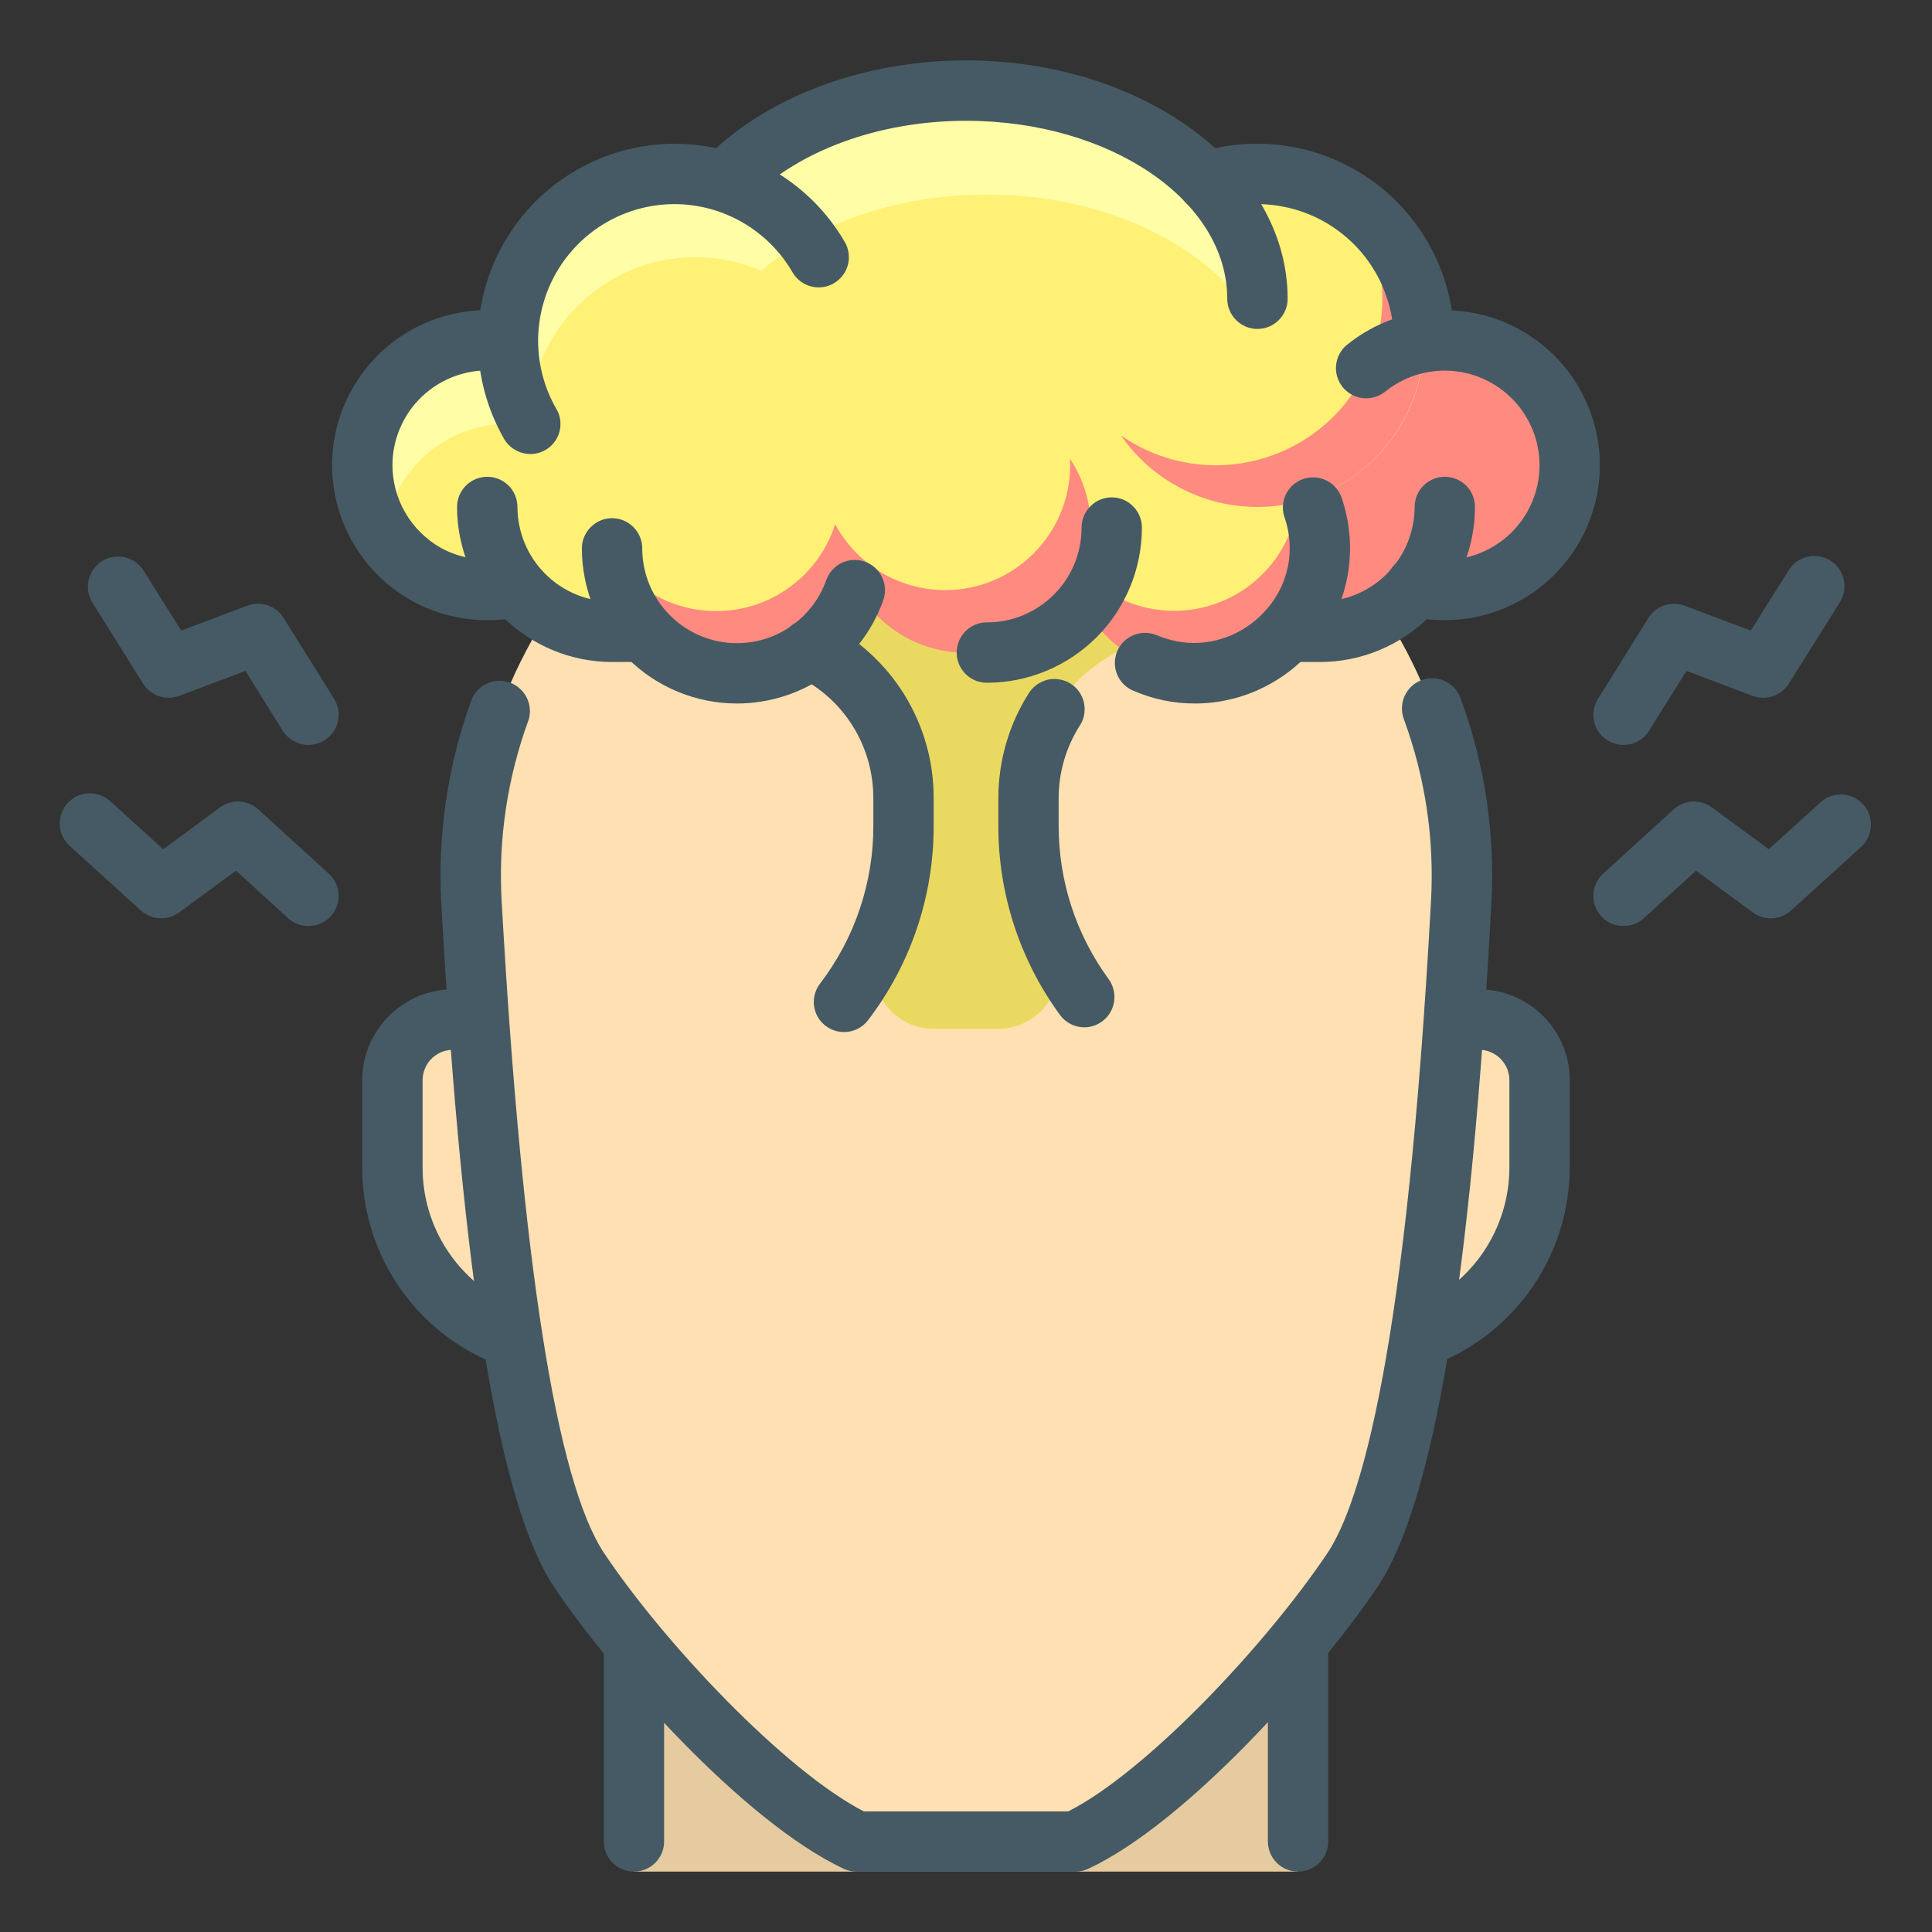 <svg width="23" height="23" viewBox="0 0 23 23" fill="none" xmlns="http://www.w3.org/2000/svg">
<rect x="0" y="0" width="23" height="23" fill="#333333" stroke="none"/>
<g clip-path="url(#clip0_2122_26709)">
<path d="M7.547 19.766H15.453V22.281H7.547V19.766Z" fill="#E6CAA0"/>
<path d="M18.328 12.859V13.9C18.328 14.827 17.732 15.653 16.855 15.941L16.172 16.171V12.578L17.379 12.174C17.847 12.018 18.328 12.369 18.328 12.859ZM6.828 12.578V16.171L6.145 15.941C5.716 15.799 5.343 15.525 5.079 15.159C4.814 14.793 4.672 14.352 4.672 13.9V12.859C4.672 12.369 5.153 12.018 5.621 12.175L6.828 12.578Z" fill="#FFE0B2"/>
<path d="M11.65 4.672C14.95 4.672 17.573 7.446 17.393 10.737C17.213 14.08 16.854 17.581 16.092 18.701C15.352 19.794 13.849 21.433 12.8 21.921H10.198C9.149 21.426 7.633 19.794 6.892 18.687C6.151 17.573 5.799 14.08 5.612 10.745C5.433 7.446 8.049 4.672 11.356 4.672H11.65Z" fill="#FFE0B2"/>
<path d="M7.287 7.522H7.673C7.945 7.824 8.335 8.018 8.774 8.018C9.1 8.018 9.399 7.911 9.643 7.731C9.976 7.893 10.257 8.145 10.454 8.458C10.651 8.772 10.756 9.135 10.757 9.505V9.827C10.757 10.356 10.652 10.83 10.464 11.248C10.25 11.719 10.602 12.249 11.119 12.249H11.882C12.399 12.249 12.751 11.719 12.537 11.248C12.339 10.801 12.239 10.316 12.244 9.827V9.505C12.245 9.135 12.35 8.772 12.546 8.458C12.743 8.145 13.025 7.893 13.358 7.731C13.602 7.911 13.901 8.018 14.227 8.018C14.665 8.018 15.056 7.824 15.328 7.522H15.714C16.174 7.522 16.579 7.309 16.852 6.981C17.31 7.09 17.826 7.059 18.44 6.225C18.587 6.025 18.688 5.787 18.688 5.538C18.687 5.144 18.53 4.766 18.251 4.488C17.972 4.209 17.595 4.053 17.2 4.052C17.115 4.052 17.032 4.065 16.95 4.077C16.95 4.069 16.952 4.062 16.952 4.052C16.952 3.526 16.744 3.022 16.372 2.65C16 2.278 15.495 2.069 14.969 2.069C14.768 2.072 14.568 2.106 14.376 2.171C13.753 1.512 12.697 1.078 11.5 1.078C10.303 1.078 9.247 1.512 8.624 2.171C8.432 2.106 8.232 2.072 8.031 2.069C7.505 2.069 7 2.278 6.628 2.65C6.256 3.022 6.048 3.526 6.048 4.052C6.048 4.062 6.05 4.069 6.05 4.077C5.967 4.062 5.884 4.054 5.8 4.052C5.405 4.053 5.028 4.209 4.749 4.488C4.47 4.766 4.313 5.144 4.312 5.538C4.312 5.787 4.413 6.026 4.56 6.225C5.174 7.059 5.691 7.09 6.148 6.981C6.421 7.309 6.827 7.522 7.287 7.522Z" fill="#EAD960"/>
<path d="M8.774 7.521H7.287C6.893 7.521 6.515 7.364 6.236 7.085C5.957 6.806 5.801 6.428 5.801 6.034V5.043H8.775V7.521H8.774Z" fill="#FFF176"/>
<path d="M14.227 7.521H15.714C16.109 7.521 16.487 7.364 16.765 7.085C17.044 6.806 17.201 6.428 17.201 6.034V5.043H14.227L14.227 7.521Z" fill="#FF8A80"/>
<path d="M17.2 7.025C18.021 7.025 18.687 6.359 18.687 5.538C18.687 4.717 18.021 4.051 17.2 4.051C16.379 4.051 15.713 4.717 15.713 5.538C15.713 6.359 16.379 7.025 17.2 7.025Z" fill="#FF8A80"/>
<path d="M14.225 8.017C15.047 8.017 15.713 7.351 15.713 6.53C15.713 5.709 15.047 5.043 14.225 5.043C13.404 5.043 12.738 5.709 12.738 6.53C12.738 7.351 13.404 8.017 14.225 8.017Z" fill="#FFF176"/>
<path d="M5.8 7.025C6.621 7.025 7.287 6.359 7.287 5.538C7.287 4.717 6.621 4.051 5.8 4.051C4.978 4.051 4.312 4.717 4.312 5.538C4.312 6.359 4.978 7.025 5.8 7.025Z" fill="#FFF176"/>
<path d="M6.046 5.045C6.554 5.045 7.002 5.3 7.27 5.689C7.275 5.64 7.285 5.59 7.285 5.54C7.285 5.307 7.23 5.077 7.125 4.87C7.02 4.662 6.867 4.482 6.68 4.344C6.492 4.206 6.275 4.114 6.045 4.075C5.816 4.037 5.58 4.053 5.358 4.122C5.136 4.191 4.933 4.311 4.765 4.473C4.598 4.635 4.471 4.834 4.395 5.054C4.318 5.274 4.295 5.509 4.326 5.739C4.357 5.97 4.442 6.19 4.573 6.382C4.609 6.016 4.78 5.677 5.052 5.43C5.324 5.183 5.679 5.045 6.046 5.045Z" fill="#FFFDA6"/>
<path d="M14.971 6.035C16.065 6.035 16.953 5.147 16.953 4.053C16.953 2.958 16.065 2.07 14.971 2.07C13.876 2.07 12.988 2.958 12.988 4.053C12.988 5.147 13.876 6.035 14.971 6.035Z" fill="#FFF176"/>
<path d="M8.029 6.035C9.124 6.035 10.011 5.147 10.011 4.053C10.011 2.958 9.124 2.07 8.029 2.07C6.934 2.07 6.047 2.958 6.047 4.053C6.047 5.147 6.934 6.035 8.029 6.035Z" fill="#FFFDA6"/>
<path d="M11.501 6.035C13.417 6.035 14.97 4.925 14.97 3.556C14.97 2.188 13.417 1.078 11.501 1.078C9.585 1.078 8.031 2.188 8.031 3.556C8.031 4.925 9.585 6.035 11.501 6.035Z" fill="#FFFDA6"/>
<path d="M8.278 7.029C9.373 7.029 10.261 6.141 10.261 5.046C10.261 3.95 9.373 3.062 8.278 3.062C7.183 3.062 6.295 3.95 6.295 5.046C6.295 6.141 7.183 7.029 8.278 7.029Z" fill="#FFF176"/>
<path d="M11.748 7.274C13.664 7.274 15.218 6.164 15.218 4.795C15.218 3.426 13.664 2.316 11.748 2.316C9.831 2.316 8.277 3.426 8.277 4.795C8.277 6.164 9.831 7.274 11.748 7.274Z" fill="#FFF176"/>
<path d="M8.772 8.017C9.594 8.017 10.259 7.351 10.259 6.53C10.259 5.709 9.594 5.043 8.772 5.043C7.951 5.043 7.285 5.709 7.285 6.53C7.285 7.351 7.951 8.017 8.772 8.017Z" fill="#FF8A80"/>
<path d="M11.499 7.771C12.32 7.771 12.986 7.105 12.986 6.284C12.986 5.463 12.32 4.797 11.499 4.797C10.678 4.797 10.012 5.463 10.012 6.284C10.012 7.105 10.678 7.771 11.499 7.771Z" fill="#FF8A80"/>
<path d="M11.253 7.025C12.074 7.025 12.74 6.359 12.74 5.538C12.74 4.717 12.074 4.051 11.253 4.051C10.431 4.051 9.766 4.717 9.766 5.538C9.766 6.359 10.431 7.025 11.253 7.025Z" fill="#FFF176"/>
<path d="M8.526 7.275C9.347 7.275 10.013 6.609 10.013 5.788C10.013 4.967 9.347 4.301 8.526 4.301C7.705 4.301 7.039 4.967 7.039 5.788C7.039 6.609 7.705 7.275 8.526 7.275Z" fill="#FFF176"/>
<path d="M16.1 2.426C16.324 2.747 16.457 3.136 16.457 3.556C16.456 4.082 16.247 4.587 15.876 4.958C15.504 5.33 14.999 5.539 14.474 5.539C14.069 5.539 13.675 5.415 13.344 5.183C13.526 5.446 13.769 5.661 14.052 5.809C14.335 5.958 14.65 6.035 14.97 6.035C15.392 6.035 15.802 5.9 16.142 5.65C16.482 5.4 16.734 5.048 16.86 4.646C16.986 4.243 16.98 3.81 16.844 3.411C16.707 3.012 16.447 2.667 16.1 2.426Z" fill="#FF8A80"/>
<path d="M15.455 5.695C15.457 5.726 15.465 5.756 15.465 5.787C15.464 6.105 15.362 6.414 15.173 6.669C14.984 6.925 14.718 7.113 14.414 7.206C14.111 7.3 13.785 7.293 13.485 7.188C13.185 7.083 12.927 6.885 12.748 6.622C12.77 7 12.936 7.354 13.21 7.613C13.485 7.872 13.848 8.017 14.226 8.018C14.496 8.017 14.761 7.943 14.992 7.804C15.223 7.664 15.412 7.464 15.538 7.226C15.664 6.987 15.723 6.719 15.709 6.449C15.694 6.179 15.606 5.919 15.455 5.695Z" fill="#FF8A80"/>
<path d="M15.453 22.281C15.358 22.281 15.266 22.243 15.199 22.176C15.132 22.109 15.094 22.017 15.094 21.922V19.622C15.094 19.526 15.132 19.435 15.199 19.368C15.266 19.3 15.358 19.262 15.453 19.262C15.548 19.262 15.64 19.3 15.707 19.368C15.775 19.435 15.812 19.526 15.812 19.622V21.922C15.812 22.017 15.775 22.109 15.707 22.176C15.64 22.243 15.548 22.281 15.453 22.281ZM7.547 22.281C7.452 22.281 7.36 22.243 7.293 22.176C7.225 22.109 7.188 22.017 7.188 21.922V19.622C7.188 19.526 7.225 19.435 7.293 19.368C7.36 19.3 7.452 19.262 7.547 19.262C7.642 19.262 7.734 19.3 7.801 19.368C7.868 19.435 7.906 19.526 7.906 19.622V21.922C7.906 22.017 7.868 22.109 7.801 22.176C7.734 22.243 7.642 22.281 7.547 22.281ZM16.961 16.263C16.878 16.263 16.797 16.233 16.733 16.18C16.669 16.126 16.625 16.052 16.61 15.97C16.594 15.888 16.608 15.803 16.648 15.73C16.689 15.657 16.753 15.6 16.831 15.569C17.166 15.437 17.453 15.207 17.656 14.91C17.859 14.612 17.968 14.261 17.969 13.901V12.859C17.969 12.802 17.955 12.745 17.929 12.694C17.902 12.643 17.864 12.598 17.817 12.565C17.771 12.532 17.718 12.51 17.661 12.501C17.605 12.493 17.547 12.498 17.494 12.516C17.404 12.543 17.309 12.533 17.226 12.491C17.144 12.448 17.081 12.374 17.051 12.286C17.022 12.198 17.027 12.102 17.067 12.018C17.107 11.934 17.177 11.869 17.264 11.836C17.595 11.723 17.951 11.777 18.237 11.982C18.519 12.184 18.688 12.512 18.688 12.859V13.901C18.686 14.405 18.533 14.898 18.248 15.315C17.963 15.732 17.56 16.054 17.09 16.239C17.049 16.255 17.005 16.263 16.961 16.263ZM5.95 16.227C5.9 16.226 5.85 16.216 5.805 16.196C5.36 15.999 4.983 15.677 4.718 15.27C4.453 14.862 4.312 14.387 4.312 13.901V12.859C4.312 12.513 4.481 12.185 4.763 11.982C5.048 11.776 5.405 11.723 5.736 11.835C5.782 11.849 5.825 11.871 5.862 11.902C5.9 11.933 5.93 11.971 5.953 12.014C5.975 12.057 5.988 12.104 5.992 12.152C5.996 12.2 5.99 12.248 5.974 12.294C5.959 12.34 5.934 12.382 5.902 12.418C5.87 12.454 5.831 12.484 5.787 12.505C5.744 12.525 5.696 12.537 5.648 12.539C5.6 12.541 5.552 12.533 5.506 12.516C5.452 12.498 5.394 12.493 5.338 12.502C5.281 12.51 5.227 12.532 5.181 12.566C5.135 12.599 5.097 12.643 5.071 12.694C5.045 12.745 5.031 12.802 5.031 12.859V13.901C5.031 14.247 5.131 14.587 5.32 14.877C5.509 15.168 5.778 15.398 6.095 15.539C6.172 15.571 6.235 15.629 6.273 15.703C6.312 15.776 6.324 15.861 6.306 15.943C6.289 16.024 6.244 16.097 6.179 16.149C6.114 16.2 6.033 16.228 5.95 16.227Z" fill="#455A64"/>
<path d="M12.801 22.282H10.199C10.146 22.282 10.093 22.27 10.045 22.248C8.844 21.681 7.275 19.908 6.593 18.888C5.944 17.912 5.505 15.254 5.254 10.767C5.207 9.934 5.331 9.101 5.618 8.318C5.656 8.235 5.723 8.169 5.808 8.133C5.892 8.098 5.986 8.096 6.072 8.127C6.158 8.159 6.229 8.222 6.27 8.304C6.311 8.385 6.32 8.479 6.294 8.567C6.04 9.258 5.93 9.993 5.972 10.728C6.213 15.024 6.624 17.635 7.192 18.49C7.921 19.579 9.349 21.082 10.283 21.564H12.718C13.637 21.096 15.036 19.624 15.795 18.501C16.202 17.902 16.747 16.067 17.036 10.72C17.077 9.987 16.967 9.254 16.714 8.565C16.697 8.52 16.689 8.473 16.69 8.425C16.691 8.377 16.701 8.33 16.721 8.287C16.741 8.243 16.769 8.204 16.803 8.171C16.838 8.138 16.88 8.113 16.924 8.096C16.969 8.08 17.017 8.072 17.065 8.075C17.113 8.077 17.16 8.088 17.203 8.109C17.246 8.129 17.285 8.158 17.317 8.194C17.349 8.229 17.373 8.271 17.389 8.316C17.677 9.097 17.801 9.928 17.754 10.758C17.513 15.245 17.067 17.91 16.391 18.904C15.696 19.931 14.123 21.704 12.954 22.248C12.906 22.27 12.854 22.282 12.801 22.282Z" fill="#455A64"/>
<path d="M10.049 12.286C9.982 12.287 9.916 12.268 9.859 12.233C9.802 12.198 9.755 12.147 9.725 12.087C9.696 12.027 9.683 11.96 9.69 11.893C9.697 11.826 9.722 11.762 9.763 11.709C10.176 11.169 10.399 10.507 10.397 9.827V9.505C10.397 8.882 10.05 8.323 9.49 8.048C9.405 8.005 9.339 7.931 9.309 7.841C9.278 7.75 9.285 7.652 9.327 7.566C9.369 7.481 9.444 7.415 9.534 7.385C9.624 7.354 9.723 7.361 9.809 7.403C10.202 7.595 10.533 7.895 10.764 8.266C10.995 8.638 11.117 9.068 11.115 9.505V9.827C11.118 10.664 10.843 11.479 10.334 12.145C10.301 12.189 10.258 12.224 10.208 12.249C10.159 12.274 10.104 12.286 10.049 12.286ZM12.909 12.23C12.853 12.23 12.797 12.217 12.746 12.191C12.696 12.166 12.652 12.128 12.619 12.083C12.14 11.428 11.883 10.638 11.885 9.827V9.505C11.885 9.058 12.011 8.623 12.25 8.249C12.276 8.209 12.309 8.175 12.347 8.148C12.386 8.121 12.43 8.102 12.476 8.091C12.522 8.081 12.57 8.08 12.616 8.089C12.663 8.097 12.707 8.114 12.747 8.14C12.787 8.165 12.821 8.198 12.848 8.237C12.875 8.276 12.894 8.319 12.904 8.365C12.914 8.411 12.915 8.459 12.907 8.506C12.899 8.552 12.882 8.597 12.856 8.636C12.691 8.894 12.603 9.195 12.603 9.505V9.827C12.603 10.491 12.809 11.124 13.2 11.659C13.238 11.712 13.261 11.776 13.266 11.842C13.271 11.908 13.258 11.974 13.228 12.033C13.198 12.092 13.153 12.141 13.096 12.176C13.04 12.211 12.975 12.23 12.909 12.23ZM15.714 7.881H15.367C15.271 7.881 15.18 7.843 15.113 7.776C15.045 7.708 15.007 7.617 15.007 7.522C15.007 7.426 15.045 7.335 15.113 7.267C15.18 7.2 15.271 7.162 15.367 7.162H15.714C16.013 7.162 16.299 7.043 16.51 6.832C16.721 6.62 16.84 6.334 16.841 6.035C16.841 5.94 16.879 5.848 16.946 5.781C17.013 5.714 17.105 5.676 17.2 5.676C17.296 5.676 17.387 5.714 17.454 5.781C17.522 5.848 17.559 5.94 17.559 6.035C17.559 6.525 17.365 6.994 17.018 7.34C16.672 7.686 16.203 7.881 15.714 7.881ZM7.634 7.881H7.287C6.798 7.881 6.329 7.686 5.982 7.34C5.636 6.994 5.442 6.525 5.441 6.035C5.441 5.94 5.479 5.848 5.547 5.781C5.614 5.714 5.705 5.676 5.801 5.676C5.896 5.676 5.987 5.714 6.055 5.781C6.122 5.848 6.16 5.94 6.16 6.035C6.161 6.334 6.279 6.62 6.491 6.832C6.702 7.043 6.988 7.162 7.287 7.162H7.634C7.73 7.162 7.821 7.2 7.888 7.267C7.956 7.335 7.994 7.426 7.994 7.522C7.994 7.617 7.956 7.708 7.888 7.776C7.821 7.843 7.73 7.881 7.634 7.881Z" fill="#455A64"/>
<path d="M17.2 7.383C17.055 7.384 16.91 7.367 16.768 7.333C16.574 7.287 16.455 7.093 16.502 6.9C16.549 6.706 16.74 6.585 16.935 6.634C17.101 6.674 17.274 6.676 17.441 6.639C17.607 6.603 17.763 6.529 17.898 6.424C18.032 6.318 18.14 6.184 18.215 6.03C18.289 5.877 18.328 5.708 18.328 5.538C18.328 5.325 18.267 5.117 18.153 4.937C18.039 4.757 17.877 4.614 17.685 4.522C17.493 4.43 17.279 4.395 17.068 4.42C16.857 4.444 16.657 4.528 16.491 4.662C16.417 4.721 16.322 4.749 16.227 4.74C16.132 4.73 16.045 4.683 15.985 4.609C15.955 4.572 15.933 4.53 15.919 4.485C15.906 4.44 15.901 4.393 15.906 4.346C15.911 4.299 15.925 4.253 15.947 4.212C15.97 4.17 16 4.133 16.037 4.104C16.308 3.885 16.635 3.747 16.982 3.706C17.328 3.665 17.678 3.723 17.993 3.873C18.308 4.023 18.574 4.259 18.76 4.553C18.946 4.848 19.046 5.189 19.046 5.538C19.046 6.027 18.851 6.496 18.505 6.842C18.159 7.188 17.69 7.383 17.2 7.383ZM11.748 8.128C11.653 8.128 11.561 8.09 11.494 8.023C11.427 7.955 11.389 7.864 11.389 7.769C11.389 7.673 11.427 7.582 11.494 7.515C11.561 7.447 11.653 7.409 11.748 7.409C11.896 7.41 12.043 7.381 12.18 7.324C12.317 7.267 12.441 7.184 12.546 7.079C12.651 6.975 12.734 6.85 12.791 6.713C12.847 6.576 12.876 6.429 12.876 6.281C12.876 6.186 12.914 6.094 12.981 6.027C13.048 5.959 13.14 5.921 13.235 5.921C13.33 5.921 13.422 5.959 13.489 6.027C13.557 6.094 13.594 6.186 13.594 6.281C13.594 6.771 13.4 7.24 13.054 7.587C12.707 7.933 12.238 8.128 11.748 8.128ZM14.226 8.375C13.972 8.376 13.721 8.323 13.488 8.221C13.445 8.203 13.406 8.176 13.373 8.142C13.34 8.108 13.314 8.068 13.297 8.024C13.28 7.98 13.271 7.933 13.272 7.886C13.273 7.839 13.283 7.792 13.302 7.749C13.34 7.662 13.411 7.594 13.5 7.559C13.588 7.524 13.687 7.526 13.774 7.563C13.806 7.577 13.838 7.589 13.871 7.599C14.601 7.839 15.354 7.27 15.354 6.529C15.354 6.404 15.334 6.28 15.293 6.162C15.277 6.117 15.27 6.07 15.273 6.023C15.275 5.975 15.287 5.929 15.308 5.886C15.329 5.843 15.358 5.805 15.393 5.773C15.429 5.742 15.47 5.718 15.515 5.702C15.56 5.687 15.608 5.681 15.655 5.684C15.703 5.687 15.749 5.699 15.791 5.72C15.834 5.741 15.872 5.771 15.903 5.807C15.934 5.843 15.958 5.884 15.973 5.929C16.067 6.207 16.095 6.504 16.052 6.795C16.009 7.085 15.898 7.362 15.727 7.601C15.557 7.84 15.331 8.035 15.07 8.169C14.809 8.304 14.52 8.375 14.226 8.375ZM8.774 8.375C8.284 8.375 7.815 8.18 7.469 7.834C7.122 7.488 6.928 7.018 6.927 6.529C6.927 6.434 6.965 6.342 7.033 6.275C7.1 6.207 7.191 6.169 7.287 6.169C7.382 6.169 7.473 6.207 7.541 6.275C7.608 6.342 7.646 6.434 7.646 6.529C7.646 7.151 8.152 7.657 8.774 7.657C9.25 7.657 9.678 7.355 9.837 6.905C9.869 6.816 9.935 6.742 10.021 6.701C10.107 6.66 10.206 6.655 10.296 6.686C10.483 6.753 10.581 6.958 10.515 7.146C10.387 7.505 10.151 7.816 9.839 8.036C9.528 8.257 9.155 8.375 8.774 8.375ZM5.8 7.383C5.483 7.383 5.17 7.302 4.895 7.148C4.61 6.987 4.372 6.753 4.207 6.47C4.041 6.187 3.954 5.865 3.953 5.538C3.953 5.27 4.012 5.005 4.125 4.761C4.238 4.518 4.402 4.302 4.607 4.129C4.811 3.956 5.051 3.829 5.31 3.758C5.568 3.687 5.839 3.672 6.104 3.716C6.196 3.733 6.279 3.786 6.333 3.864C6.387 3.941 6.408 4.036 6.393 4.129C6.377 4.222 6.326 4.306 6.249 4.361C6.173 4.416 6.078 4.439 5.984 4.425C5.823 4.398 5.657 4.407 5.5 4.451C5.342 4.495 5.196 4.572 5.071 4.678C4.946 4.784 4.846 4.915 4.777 5.064C4.708 5.212 4.672 5.374 4.672 5.538C4.672 5.944 4.893 6.321 5.248 6.522C5.493 6.658 5.797 6.698 6.066 6.634C6.156 6.617 6.25 6.636 6.327 6.686C6.404 6.737 6.459 6.815 6.48 6.904C6.502 6.994 6.488 7.088 6.442 7.168C6.396 7.248 6.321 7.307 6.233 7.333C6.092 7.367 5.946 7.383 5.8 7.383Z" fill="#455A64"/>
<path d="M16.952 4.413C16.857 4.413 16.765 4.375 16.698 4.308C16.631 4.24 16.593 4.149 16.593 4.053C16.593 3.798 16.532 3.547 16.417 3.32C16.301 3.092 16.134 2.895 15.928 2.745C15.723 2.594 15.485 2.494 15.233 2.452C14.982 2.41 14.724 2.428 14.48 2.504C14.435 2.519 14.388 2.524 14.341 2.519C14.294 2.515 14.248 2.502 14.206 2.48C14.122 2.436 14.058 2.36 14.03 2.269C14.001 2.178 14.01 2.079 14.054 1.995C14.099 1.91 14.175 1.847 14.266 1.818C14.617 1.708 14.988 1.682 15.351 1.743C15.714 1.803 16.057 1.948 16.354 2.165C16.65 2.383 16.892 2.667 17.058 2.995C17.224 3.323 17.311 3.686 17.312 4.053C17.312 4.149 17.274 4.24 17.206 4.308C17.139 4.375 17.048 4.413 16.952 4.413ZM6.313 5.405C6.25 5.405 6.188 5.388 6.133 5.356C6.078 5.325 6.033 5.28 6.001 5.225C5.797 4.869 5.689 4.465 5.689 4.054C5.69 3.643 5.798 3.24 6.004 2.884C6.209 2.528 6.504 2.232 6.86 2.027C7.215 1.821 7.619 1.712 8.03 1.711C8.862 1.711 9.639 2.159 10.057 2.881C10.105 2.964 10.118 3.062 10.094 3.154C10.069 3.246 10.009 3.325 9.926 3.373C9.844 3.421 9.746 3.434 9.654 3.409C9.561 3.385 9.483 3.324 9.435 3.242C9.292 2.995 9.087 2.791 8.84 2.648C8.594 2.506 8.314 2.43 8.029 2.43C7.744 2.43 7.464 2.506 7.218 2.648C6.971 2.791 6.767 2.996 6.624 3.243C6.482 3.489 6.407 3.769 6.406 4.054C6.406 4.339 6.48 4.619 6.622 4.866C6.655 4.92 6.672 4.982 6.672 5.045C6.673 5.108 6.656 5.171 6.625 5.225C6.593 5.28 6.548 5.326 6.493 5.357C6.438 5.389 6.376 5.405 6.313 5.405Z" fill="#455A64"/>
<path d="M14.969 3.916C14.874 3.916 14.783 3.878 14.715 3.81C14.648 3.743 14.61 3.652 14.61 3.556C14.61 2.388 13.215 1.438 11.5 1.438C10.468 1.438 9.505 1.79 8.921 2.38C8.854 2.446 8.763 2.483 8.669 2.482C8.574 2.482 8.484 2.445 8.417 2.378C8.35 2.312 8.312 2.222 8.31 2.128C8.309 2.034 8.345 1.943 8.41 1.875C9.126 1.151 10.281 0.719 11.5 0.719C13.611 0.719 15.329 1.992 15.329 3.556C15.329 3.755 15.168 3.916 14.969 3.916ZM19.328 8.868C19.264 8.868 19.201 8.851 19.146 8.819C19.09 8.787 19.044 8.74 19.013 8.684C18.982 8.628 18.967 8.564 18.968 8.5C18.97 8.436 18.989 8.373 19.024 8.319L19.624 7.357C19.714 7.211 19.895 7.152 20.055 7.211L20.843 7.507L21.29 6.795C21.314 6.754 21.347 6.718 21.385 6.689C21.424 6.661 21.468 6.64 21.514 6.629C21.561 6.618 21.609 6.616 21.657 6.624C21.704 6.631 21.749 6.648 21.79 6.674C21.831 6.699 21.866 6.733 21.893 6.772C21.921 6.811 21.94 6.855 21.95 6.902C21.96 6.949 21.961 6.998 21.952 7.045C21.943 7.092 21.925 7.137 21.899 7.177L21.296 8.138C21.252 8.209 21.184 8.261 21.106 8.288C21.027 8.314 20.942 8.313 20.864 8.284L20.077 7.987L19.632 8.699C19.6 8.751 19.556 8.794 19.502 8.823C19.449 8.853 19.389 8.868 19.328 8.868ZM19.328 11.024C19.256 11.024 19.185 11.003 19.125 10.962C19.065 10.921 19.019 10.863 18.992 10.795C18.966 10.727 18.961 10.653 18.978 10.583C18.995 10.512 19.032 10.448 19.086 10.4L19.924 9.636C19.986 9.58 20.064 9.546 20.147 9.542C20.23 9.538 20.312 9.562 20.379 9.611L21.057 10.11L21.68 9.544C21.751 9.483 21.843 9.453 21.936 9.458C22.03 9.464 22.117 9.506 22.18 9.576C22.243 9.645 22.276 9.736 22.273 9.829C22.27 9.923 22.231 10.011 22.163 10.076L21.322 10.839C21.261 10.895 21.182 10.928 21.099 10.932C21.017 10.936 20.935 10.912 20.868 10.863L20.191 10.365L19.571 10.93C19.505 10.991 19.418 11.024 19.328 11.024ZM3.671 8.868C3.61 8.868 3.55 8.852 3.497 8.823C3.444 8.793 3.399 8.751 3.366 8.699L2.922 7.987L2.134 8.284C2.057 8.313 1.972 8.314 1.893 8.288C1.814 8.261 1.747 8.209 1.703 8.138L1.101 7.176C1.05 7.095 1.034 6.998 1.055 6.905C1.077 6.812 1.134 6.731 1.215 6.68C1.296 6.63 1.393 6.613 1.486 6.635C1.579 6.656 1.66 6.714 1.71 6.794L2.157 7.507L2.945 7.21C3.023 7.181 3.108 7.18 3.187 7.206C3.266 7.233 3.333 7.286 3.376 7.356L3.977 8.318C4.011 8.373 4.03 8.435 4.032 8.499C4.033 8.564 4.018 8.627 3.987 8.683C3.955 8.74 3.91 8.786 3.854 8.819C3.799 8.851 3.735 8.868 3.671 8.868ZM3.671 11.024C3.581 11.024 3.495 10.991 3.429 10.93L2.809 10.365L2.132 10.863C2.065 10.912 1.983 10.936 1.9 10.932C1.818 10.928 1.739 10.895 1.677 10.839L0.836 10.076C0.8 10.045 0.77 10.007 0.749 9.964C0.727 9.921 0.715 9.874 0.712 9.826C0.709 9.778 0.715 9.73 0.731 9.684C0.747 9.639 0.772 9.597 0.804 9.562C0.837 9.526 0.876 9.497 0.919 9.477C0.963 9.457 1.01 9.446 1.058 9.444C1.106 9.443 1.154 9.451 1.199 9.468C1.244 9.485 1.285 9.511 1.319 9.544L1.943 10.11L2.62 9.611C2.687 9.562 2.769 9.538 2.852 9.542C2.935 9.547 3.014 9.58 3.075 9.636L3.913 10.4C3.967 10.448 4.005 10.512 4.022 10.583C4.038 10.653 4.033 10.727 4.007 10.795C3.981 10.863 3.935 10.921 3.875 10.962C3.815 11.003 3.744 11.024 3.671 11.024Z" fill="#455A64"/>
</g>
<defs>
<clipPath id="clip0_2122_26709">
<rect width="23" height="23" fill="white"/>
</clipPath>
</defs>
</svg>
